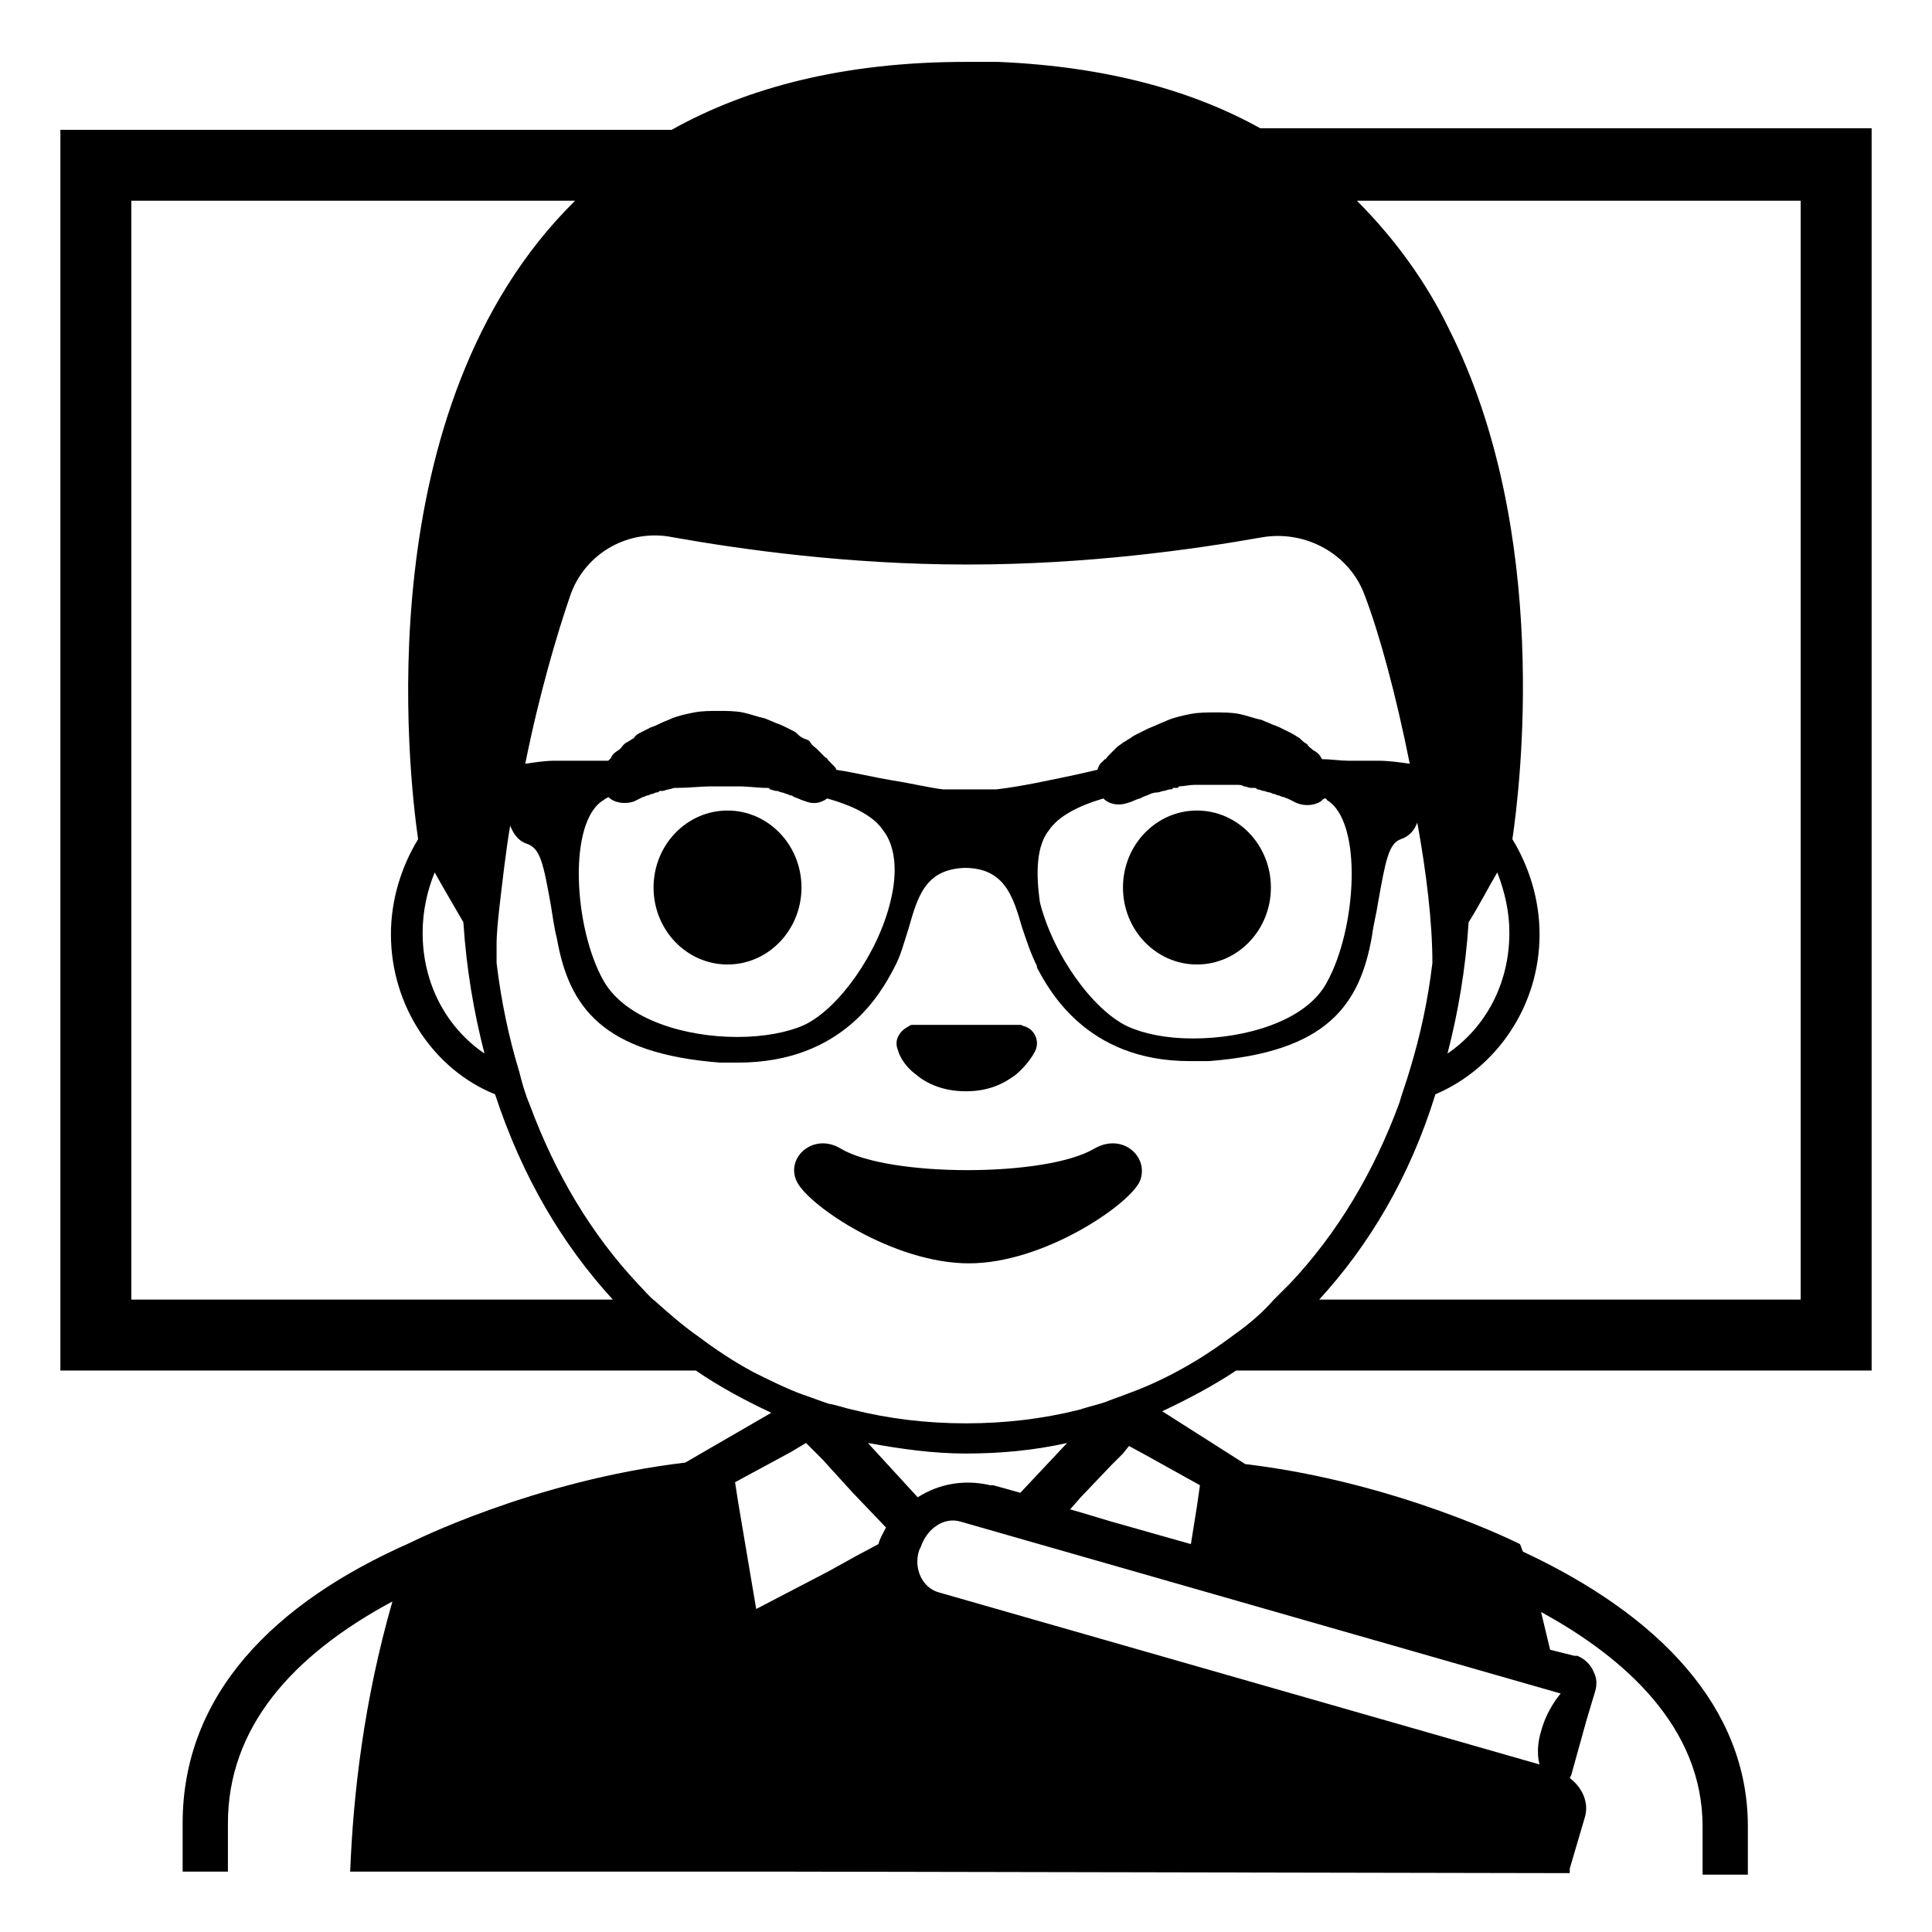 <svg viewBox="0 0 128 128" xmlns="http://www.w3.org/2000/svg">
  <g>
    <path d="M124,90.8V8.5H83.5C79,6,73.3,4.4,66.1,4.1c-0.7,0-1.4,0-2.1,0l0,0l0,0c-8.1,0-14.5,1.7-19.5,4.5H4v82.2h42.1 c1.6,1.1,3.3,2,5,2.8l-5.7,3.3c-10.1,1.2-18.2,5.3-18.2,5.3l0,0c-9.1,4-15.1,10.1-15.1,18.6v3.2h3v-3.2c0-6.3,4.2-11.1,10.9-14.7 c-1.9,6.6-2.6,12.8-2.8,17.9H52l0,0l51.9,0.1h0.1c0-0.1,0-0.2,0-0.3l1-3.4c0.3-1-0.2-2-1-2.6l0.1-0.2l0,0l1-3.6l0.6-2 c0.1-0.4,0.1-0.8-0.1-1.2c-0.2-0.5-0.6-0.9-1.1-1.1h-0.1c0,0,0,0-0.1,0l-1.6-0.4c-0.2-0.8-0.4-1.7-0.6-2.5 c5.5,3,10.7,7.6,10.7,14.2v3.2h3V121c0-7.9-5.9-14-14.9-18.2c-0.1-0.2-0.1-0.3-0.2-0.5c0,0-8.1-4.1-18.2-5.3l-0.1,0.4l0,0l0.1-0.4 L77,93.5c1.7-0.8,3.4-1.7,4.9-2.7H124z M8.7,86.1V13.3h29.4C24.2,27,27.1,51.4,27.7,55.6c-1.1,1.8-1.8,4-1.8,6.3 c0,4.8,2.9,9,6.9,10.6c1.8,5.5,4.5,10,7.8,13.6H8.7z M100,61.8c0,3.4-1.6,6.3-4.1,8c0.7-2.7,1.2-5.6,1.4-8.7 c0.7-1.1,1.3-2.3,1.9-3.3C99.7,59.1,100,60.4,100,61.8z M40,53c0.1-0.1,0.2-0.1,0.3-0.2c0.4,0.4,1.1,0.5,1.7,0.3 c0,0,0.2-0.1,0.6-0.3c0.1,0,0.2-0.1,0.3-0.1s0.2-0.1,0.3-0.1s0.2-0.1,0.3-0.1s0.1,0,0.2-0.1c0.1,0,0.1,0,0.2,0 c0.1,0,0.3-0.1,0.4-0.1c0.1,0,0.3-0.1,0.4-0.1c0.1,0,0.1,0,0.2,0c0.7,0,1.5-0.1,2.3-0.1c0.5,0,1.1,0,1.7,0c0.7,0,1.3,0.1,1.9,0.1 c0.1,0,0.2,0,0.2,0.1c0.1,0,0.3,0.1,0.4,0.1c0.1,0,0.1,0,0.1,0c0.2,0.1,0.4,0.1,0.6,0.2c0.1,0,0.2,0.1,0.3,0.1s0.2,0.1,0.2,0.1 c0.3,0.1,0.5,0.2,0.5,0.2l0.3,0.1c0.5,0.2,1,0.1,1.4-0.2l0,0c1.8,0.5,3.1,1.2,3.7,2.1c0.8,1,1,2.7,0.5,4.7 c-0.8,3.4-3.4,7.1-5.7,8.2c-1.1,0.5-2.7,0.8-4.4,0.8h-0.1c-3.3,0-7.3-1.1-8.8-3.7C38,61.5,37.6,54.4,40,53z M69.5,55 c0.6-0.9,1.9-1.6,3.6-2.1c0.4,0.4,1,0.5,1.6,0.3l0.3-0.1c0,0,0.2-0.1,0.5-0.2c0.1,0,0.2-0.1,0.2-0.1c0.1,0,0.2-0.1,0.3-0.1 c0.2-0.1,0.4-0.2,0.7-0.2l0,0c0.1,0,0.3-0.1,0.4-0.1s0.3-0.1,0.4-0.1s0.2,0,0.2-0.1c0.1,0,0.2,0,0.2,0c0.1,0,0.2,0,0.2-0.1 c0.3,0,0.7-0.1,1-0.1c0.6,0,1.3,0,1.9,0c0.4,0,0.7,0,1,0c0.1,0,0.3,0,0.4,0.1c0.2,0,0.3,0.1,0.5,0.1c0.1,0,0.2,0,0.2,0 c0.1,0,0.1,0,0.2,0.1c0.2,0,0.3,0.1,0.4,0.1s0.3,0.1,0.4,0.1l0,0c0.1,0,0.2,0.1,0.3,0.1c0.1,0,0.2,0.1,0.3,0.1 c0.1,0,0.2,0.1,0.3,0.1c0.1,0,0.2,0.1,0.3,0.1c0.4,0.2,0.6,0.3,0.6,0.3c0.5,0.2,1.1,0.2,1.6-0.1c0.1-0.1,0.2-0.2,0.3-0.2 c0,0,0.1,0,0.1,0.1c2.4,1.4,2,8.5,0,12.1c-1.4,2.6-5.5,3.7-8.8,3.7H79c-1.7,0-3.2-0.3-4.3-0.8c-2.3-1.1-4.9-4.7-5.8-8.2 C68.6,57.7,68.7,56,69.5,55z M91.3,50.4h-2c-0.5,0-1.1-0.1-1.7-0.1l0,0c-0.1-0.1-0.1-0.2-0.2-0.3s-0.2-0.2-0.4-0.3 c-0.1-0.1-0.3-0.2-0.4-0.4c-0.2-0.1-0.3-0.2-0.5-0.4c-0.2-0.1-0.3-0.2-0.5-0.3s-0.4-0.2-0.6-0.3s-0.4-0.2-0.7-0.3 c-0.2-0.1-0.5-0.2-0.7-0.3c-0.5-0.1-1-0.3-1.5-0.4c-0.5-0.1-1.1-0.1-1.6-0.1s-1.1,0-1.6,0.1s-1,0.2-1.5,0.4 c-0.2,0.1-0.5,0.2-0.7,0.3s-0.5,0.2-0.7,0.3s-0.4,0.2-0.6,0.3s-0.4,0.2-0.5,0.3c-0.2,0.1-0.3,0.2-0.5,0.3c-0.1,0.1-0.3,0.2-0.4,0.3 s-0.2,0.2-0.3,0.3c-0.1,0.1-0.2,0.2-0.3,0.3c-0.1,0.1-0.1,0.2-0.2,0.2c-0.2,0.2-0.3,0.3-0.3,0.3c-0.1,0.1-0.1,0.2-0.2,0.4 c-0.4,0.1-0.9,0.2-1.3,0.3c-1.9,0.4-3.7,0.8-5.4,1h-3.5c-0.9-0.1-2.1-0.4-3.4-0.6c-1.2-0.2-2.4-0.5-3.7-0.7c0-0.1-0.1-0.2-0.2-0.3 c0,0-0.1-0.1-0.3-0.3c-0.1-0.1-0.1-0.2-0.2-0.2c-0.1-0.1-0.2-0.2-0.3-0.3s-0.2-0.2-0.3-0.3s-0.3-0.2-0.4-0.4s-0.3-0.2-0.5-0.3 s-0.3-0.2-0.5-0.4c-0.2-0.1-0.4-0.2-0.6-0.3c-0.2-0.1-0.4-0.2-0.7-0.3c-0.2-0.1-0.5-0.2-0.7-0.3c-0.5-0.1-1-0.3-1.5-0.4 c-0.5-0.1-1.1-0.1-1.6-0.1s-1.1,0-1.6,0.1s-1,0.2-1.5,0.4c-0.2,0.1-0.5,0.2-0.7,0.3s-0.4,0.2-0.7,0.3c-0.2,0.1-0.4,0.2-0.6,0.3 c-0.2,0.1-0.4,0.2-0.5,0.4c-0.2,0.1-0.3,0.2-0.5,0.3s-0.3,0.3-0.4,0.4c-0.1,0.1-0.3,0.2-0.4,0.3c-0.1,0.1-0.2,0.2-0.2,0.3 c-0.1,0.1-0.1,0.1-0.2,0.2h-3.5c-0.7,0-1.3,0.1-2,0.2c0.9-4.5,2.1-8.6,3-11.2c1-2.8,3.9-4.4,6.8-3.8c4.5,0.8,11.6,1.8,19.4,1.8h0.1 h0.1c7.8,0,14.9-1,19.4-1.8c2.9-0.5,5.8,1.1,6.8,3.8c1,2.6,2.1,6.7,3,11.2C92.7,50.5,92,50.4,91.3,50.4z M32.1,69.8 c-2.5-1.7-4.1-4.6-4.1-8c0-1.4,0.3-2.8,0.8-4c0.5,0.9,1.2,2.1,1.9,3.3C30.9,64.2,31.4,67.1,32.1,69.8z M95.1,72.5 c4-1.7,6.9-5.8,6.9-10.6c0-2.3-0.7-4.5-1.8-6.3c0.5-3.4,2.6-20.3-4.2-33.8c-1.5-3.1-3.6-6-6.1-8.5h29.4v72.8H87.4 C90.7,82.5,93.4,78,95.1,72.5z M52.4,96.2l1-0.6l0.4,0.4l0.7,0.7l2,2.2l2.2,2.3c-0.2,0.4-0.4,0.7-0.5,1.1l-1.5,0.8l-1.8,1l-4.8,2.5 l-1.2-7.1l-0.2-1.3L52.4,96.2z M102,116.9l-39.8-11.4c-1.1-0.3-1.7-1.6-1.3-2.8l0.1-0.2c0.4-1.2,1.5-2,2.6-1.7l39.8,11.4 c0,0-0.9,1-1.3,2.5C101.7,116,102,116.9,102,116.9z M79.5,98.4l-0.2,1.4l-0.4,2.5l-5.3-1.5l-2-0.6l-0.7-0.2l0.7-0.8l2-2.1l0.8-0.8 l0.4-0.5l1.1,0.6L79.5,98.4z M67.6,98.9l-1.8-0.5c-0.1,0-0.1,0-0.2,0c-1.7-0.4-3.4-0.1-4.8,0.8l-3.3-3.6c2.2,0.4,4.3,0.7,6.5,0.7 c2.2,0,4.5-0.2,6.7-0.7L67.6,98.9z M81.8,88.4c-1.2,0.9-2.4,1.7-3.7,2.4c-1.1,0.6-2.2,1.1-3.3,1.5c-0.5,0.2-1.1,0.4-1.6,0.6 c-0.6,0.2-1.1,0.3-1.7,0.5c-2.4,0.6-4.9,0.9-7.5,0.9s-5.1-0.3-7.5-0.9c-0.5-0.1-1-0.3-1.6-0.4c-0.6-0.2-1.1-0.4-1.7-0.6 c-1.1-0.4-2.3-1-3.3-1.5c-1.3-0.7-2.5-1.5-3.7-2.4c-1-0.7-1.9-1.5-2.8-2.3c-0.4-0.3-0.7-0.7-1.1-1.1c-3.1-3.3-5.5-7.3-7.2-11.9 c-0.3-0.7-0.5-1.4-0.7-2.2c-0.7-2.3-1.2-4.7-1.5-7.2l0,0c0-0.3,0-0.6,0-0.9c0-0.1,0-0.2,0-0.3c0-0.8,0.1-1.7,0.2-2.6l0,0 c0.2-1.7,0.4-3.5,0.7-5.3c0.2,0.5,0.5,1,1.1,1.2c0.9,0.3,1.1,1.3,1.6,4.1c0.1,0.6,0.2,1.4,0.4,2.2c0.8,4.5,3,7.6,10.8,8.2h0.1 c0.3,0,0.6,0,0.9,0l0,0c0.1,0,0.2,0,0.2,0c7,0,9.5-4.7,10.3-6.2c0.5-0.9,0.7-1.8,1-2.7c0.6-2.1,1.1-3.9,3.7-4l0,0 c2.6,0,3.2,1.8,3.8,3.9c0.3,0.9,0.6,1.8,1,2.6v0.1c0.8,1.5,3.3,6.2,10.1,6.2c0.1,0,0.1,0,0.2,0c0.3,0,0.7,0,1.1,0 c7.8-0.6,10-3.7,10.8-8.3c0.1-0.8,0.3-1.5,0.4-2.2c0.5-2.8,0.7-3.9,1.5-4.2c0.6-0.2,0.9-0.6,1.1-1.1c0.6,3.3,1,6.6,1,9.3 c-0.3,2.5-0.8,4.8-1.5,7.1c-0.2,0.7-0.5,1.5-0.7,2.2c-1.7,4.6-4.1,8.6-7.2,11.9c-0.4,0.4-0.7,0.7-1.1,1.1 C83.7,86.9,82.8,87.7,81.8,88.4z"/>
    <ellipse cx="48.2" cy="58.8" rx="4.9" ry="5.1"/>
    <ellipse cx="79.3" cy="58.8" rx="4.9" ry="5.1"/>
    <path d="M60.7,71.2c0.7,0.6,1.8,1.1,3.3,1.1s2.5-0.5,3.3-1.1c0.7-0.6,1.1-1.2,1.3-1.6c0.3-0.7-0.1-1.4-0.7-1.6 c-0.1,0-0.2-0.1-0.3-0.1h-7.1c-0.1,0-0.2,0-0.3,0.1c-0.6,0.3-1,0.9-0.7,1.6C59.6,70,60,70.7,60.7,71.2z"/>
    <path d="M72.5,76.1c-3.2,1.9-13.6,1.9-16.8,0c-1.8-1.1-3.7,0.6-2.9,2.2s6.4,5.4,11.4,5.4c4.9,0,10.5-3.8,11.3-5.4 C76.2,76.7,74.4,75,72.5,76.1z"/>
  </g>
</svg>